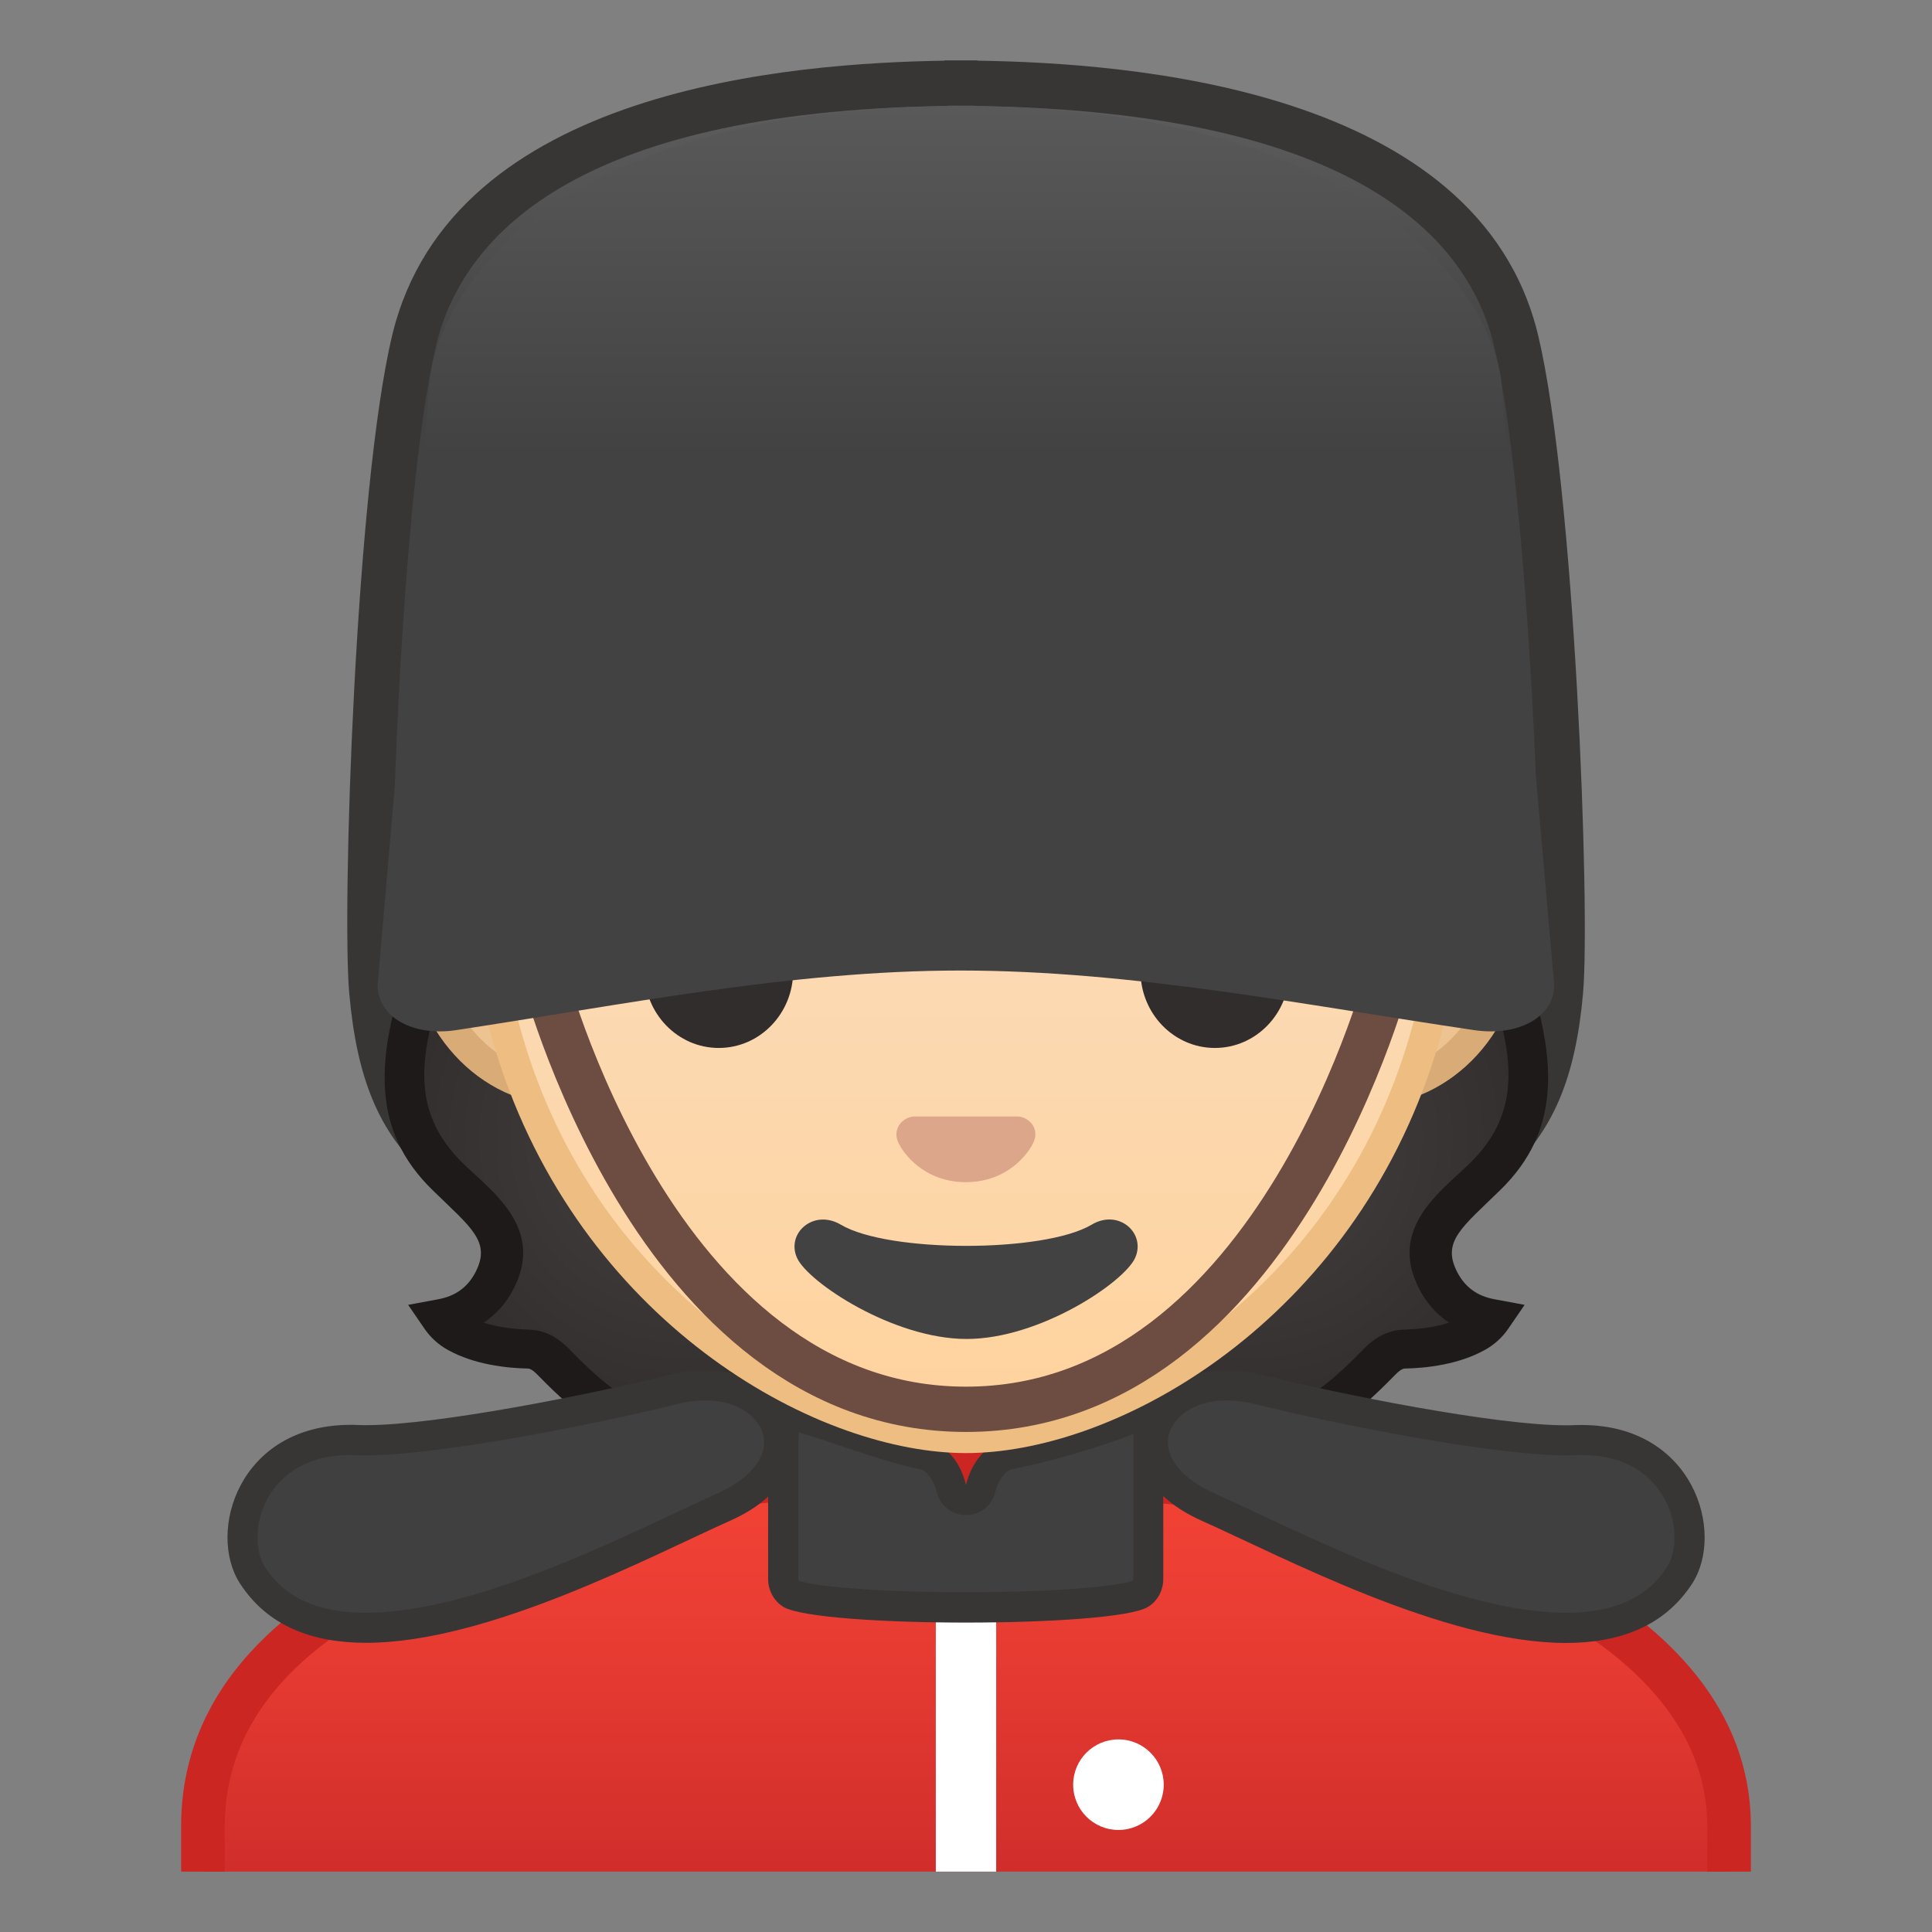 <svg viewBox="0 0 128 128" xmlns="http://www.w3.org/2000/svg" xmlns:xlink="http://www.w3.org/1999/xlink">
  <rect x="0" y="0" width="128" height="128" fill="#808080" stroke="none"/>
  <g id="Layer_8">
    <g>
      <g>
        <linearGradient id="SVGID_2_" gradientUnits="userSpaceOnUse" x1="64.052" x2="64.052" y1="-9.145" y2="31.525">
          <stop offset="0" style="stop-color:#757575"/>
          <stop offset="0.832" style="stop-color:#424242"/>
        </linearGradient>
        <path d="M101.07,22.55C97.22,6.15,74.51,4.54,64.8,4.38V4.36c0,0-0.68,0-1.08,0c-0.4,0-1.08,0-1.08,0v0.02 c-9.71,0.16-31.88,1.77-35.73,18.17c-2.38,10.12-3.27,38.11-2.79,43.63c0.97,11.11,5.6,14.64,20.28,19.04 c10.72,3.21,16.08,4.28,18.24,4.61v0.09c0,0,0.19,0.08,1.08,0.02c0.89,0.06,1.08-0.02,1.08-0.02v-0.09 c2.16-0.33,8-1.4,18.72-4.61c14.68-4.4,19.5-7.93,20.47-19.04C104.47,60.65,103.45,32.67,101.07,22.55z" fill="url(#SVGID_2_)"/>
      </g>
      <path d="M65.56,4L65.56,4L65.56,4 M62.87,7c0.24,0,0.56,0,0.81,0c0.23,0,0.54,0,0.77,0 c0.09,0.01,0.18,0.01,0.27,0.02c25.25,0.4,32.57,8.85,34.26,15.87c2.3,9.55,3.4,37.24,2.91,42.67 c-0.82,9.22-4.16,12.14-18.81,16.43c-10.81,3.16-16.72,4.22-18.76,4.53c-0.14,0.02-0.28,0.05-0.42,0.09c-0.01,0-0.03,0-0.04,0 c-0.07,0-0.14-0.01-0.2-0.01s-0.14,0-0.2,0.01c-0.01,0-0.03,0-0.04,0c-0.13-0.04-0.27-0.07-0.42-0.09 c-1.74-0.26-7.01-1.23-18.28-4.53c-14.48-4.24-17.78-7.16-18.61-16.43c-0.51-5.68,0.47-33.07,2.78-42.67 c1.69-7.02,8.91-15.48,33.71-15.87C62.7,7.02,62.79,7.01,62.87,7 M64.77,4c0,0-0.69,0-1.1,0c-0.41,0-1.1,0-1.1,0v0.02 c-9.94,0.16-32.63,1.77-36.58,18.17c-2.44,10.12-3.35,38.11-2.85,43.63c0.99,11.11,5.73,14.64,20.76,19.04 c10.97,3.21,16.46,4.28,18.67,4.61v0.09c0,0,0.11,0.05,0.52,0.05c0.15,0,0.34-0.01,0.58-0.02c0.24,0.02,0.43,0.02,0.58,0.02 c0.41,0,0.52-0.05,0.52-0.05v-0.09c2.21-0.33,8.19-1.4,19.16-4.61c15.03-4.4,19.96-7.93,20.95-19.04 c0.49-5.53-0.55-33.51-2.98-43.63C97.95,5.79,74.71,4.17,64.77,4.02V4L64.77,4z" fill="#383535"/>
      <g>
        <radialGradient id="SVGID_3_" cx="45.342" cy="75.428" gradientUnits="userSpaceOnUse" r="20.068">
          <stop offset="0" style="stop-color:#454140"/>
          <stop offset="1" style="stop-color:#312D2D"/>
        </radialGradient>
        <path d="M36.78,90.35c-0.49-0.5-1.03-0.96-1.78-0.97c-1.22-0.03-3.12-0.22-4.62-1.05 c-0.44-0.24-0.81-0.58-1.08-0.98c1.05-0.19,2.55-0.74,3.47-2.52c1.48-2.89-0.63-5.45-3.09-7.85C25.65,73.05,25.33,68.4,31,59 c1.07-0.14,12.35-4.96,16.27-4.96c4.75,0,11.98,0,16.72,0v42.78C45.62,96.82,41.99,95.71,36.78,90.35z" fill="url(#SVGID_3_)"/>
        <path d="M28.35,60.69c-4.05,9.2-3.69,14.26,0.32,18.17c2.52,2.46,3.88,3.39,2.84,5.41 c-0.52,1.01-1.33,1.6-2.48,1.81l-1.99,0.37l1.09,1.59c0.39,0.57,0.93,1.06,1.55,1.4c1.73,0.96,3.84,1.2,5.3,1.23 c0.17,0,0.41,0.17,0.77,0.55c4.71,4.84,8.43,6.39,19.89,6.78v-0.82c-2-0.52-5.65-2.14-5.65-2.14c-6.62-0.71-9.01-2.3-12.17-5.55 c-0.4-0.41-1.33-1.37-2.78-1.4c-0.71-0.02-1.9-0.1-2.99-0.46c0.83-0.56,1.5-1.31,1.98-2.25c2.07-4.02-1.45-6.45-3.34-8.29 c-3.57-3.49-3.46-7.67,0.46-15.9L30.36,60h-2.51C28.13,60.38,28.32,60.64,28.35,60.69z" fill="#1F1A1A"/>
      </g>
      <g>
        <radialGradient id="SVGID_4_" cx="82.703" cy="75.428" gradientUnits="userSpaceOnUse" r="20.068">
          <stop offset="0" style="stop-color:#454140"/>
          <stop offset="1" style="stop-color:#312D2D"/>
        </radialGradient>
        <path d="M91.27,90.35c0.49-0.5,1.03-0.96,1.78-0.97c1.22-0.03,3.12-0.22,4.62-1.05 c0.44-0.24,0.81-0.58,1.08-0.98c-1.05-0.19-2.55-0.74-3.47-2.52c-1.48-2.89,0.63-5.45,3.09-7.85c4.03-3.93,4.35-8.58-1.32-17.98 c-1.07-0.14-12.35-4.96-16.27-4.96c-4.75,0-11.98,0-16.72,0v42.78C82.42,96.82,86.05,95.71,91.27,90.35z" fill="url(#SVGID_4_)"/>
        <path d="M99.7,60.69c4.05,9.2,3.69,14.26-0.32,18.17c-2.52,2.46-3.88,3.39-2.84,5.41 c0.52,1.01,1.33,1.6,2.48,1.81l1.99,0.37l-1.09,1.59c-0.39,0.57-0.93,1.06-1.55,1.4c-1.73,0.96-3.84,1.2-5.3,1.23 c-0.17,0-0.41,0.17-0.77,0.55c-4.71,4.84-8.43,6.39-19.89,6.78v-0.82c2-0.52,5.65-2.14,5.65-2.14c6.62-0.71,9.01-2.3,12.17-5.55 c0.4-0.41,1.33-1.37,2.78-1.4c0.71-0.02,1.9-0.1,2.99-0.46c-0.83-0.56-1.5-1.31-1.98-2.25c-2.07-4.02,1.45-6.45,3.34-8.29 c3.57-3.49,3.46-7.67-0.46-15.9l0.8-1.18h2.51C99.92,60.38,99.72,60.64,99.7,60.69z" fill="#1F1A1A"/>
      </g>
      <g>
        <defs>
          <rect id="SVGID_5_" height="120" width="120" x="4" y="4"/>
        </defs>
        <clipPath id="SVGID_6_">
          <use overflow="visible" xlink:href="#SVGID_5_"/>
        </clipPath>
        <g clip-path="url(#SVGID_6_)">
          <g id="XMLID_5_">
            <linearGradient id="SVGID_7_" gradientUnits="userSpaceOnUse" x1="64" x2="64" y1="97.445" y2="130.555">
              <stop offset="0" style="stop-color:#F44336"/>
              <stop offset="0.359" style="stop-color:#E73B32"/>
              <stop offset="1" style="stop-color:#C62828"/>
            </linearGradient>
            <path d="M13.45,130.55v-9.57c0-17.33,27.23-23.52,50.56-23.54h0.14c13.4,0,25.83,2.15,35.03,6.06 c7.02,2.98,15.39,8.44,15.39,17.49v9.57H13.45z" fill="url(#SVGID_7_)"/>
            <path d="M64.14,98.89c24.34,0,48.97,7.59,48.97,22.1v8.12H14.89v-8.12c0-7,4.91-12.56,14.58-16.52 c8.76-3.58,21.02-5.57,34.53-5.58L64.14,98.89 M64.14,96c-0.05,0-0.09,0-0.14,0c-25.65,0.03-52,7.1-52,24.99V132h104v-11.01 C116,104.13,89.9,96,64.14,96L64.14,96z" fill="#CC2623"/>
          </g>
          <path d="M66,130.68h-4V106.8c0-0.55,0.9-1,2-1h0c1.1,0,2,0.45,2,1V130.68z" fill="#FFFFFF"/>
          <circle cx="74.1" cy="118.24" fill="#FFFFFF" r="3"/>
        </g>
      </g>
      <g>
        <g>
          <path d="M24.24,107.85c-3.54,0-6-1.14-7.52-3.48c-0.93-1.43-0.88-3.71,0.12-5.55c0.69-1.28,2.44-3.42,6.37-3.42 c0.15,0,0.31,0,0.47,0.01c0.19,0.01,0.39,0.01,0.6,0.01c4.68,0,14.92-2.01,20.36-3.38c0.72-0.18,1.43-0.27,2.1-0.27 c2.45,0,4.44,1.29,4.84,3.14c0.4,1.9-0.94,3.73-3.59,4.92c-0.82,0.37-1.76,0.81-2.8,1.3C39.48,103.81,30.87,107.85,24.24,107.85 C24.24,107.85,24.24,107.85,24.24,107.85z" fill="#404040"/>
          <path d="M46.72,90.78l0,2c2.31,0,3.62,1.22,3.86,2.35c0.29,1.38-0.86,2.83-3.02,3.8 c-0.82,0.37-1.77,0.81-2.81,1.3c-5.62,2.64-14.1,6.62-20.51,6.62c-3.17,0-5.36-0.99-6.68-3.02c-0.62-0.96-0.77-2.82,0.16-4.53 c0.59-1.08,2.08-2.9,5.49-2.9c0.14,0,0.28,0,0.42,0.01c0.2,0.01,0.41,0.01,0.64,0.01c4.76,0,15.11-2.03,20.6-3.4 c0.64-0.16,1.27-0.24,1.86-0.24V90.78 M46.73,90.78c-0.73,0-1.52,0.09-2.34,0.3c-5.12,1.28-15.45,3.34-20.11,3.34 c-0.19,0-0.38,0-0.55-0.01c-0.17-0.01-0.34-0.01-0.51-0.01c-7.42,0-9.52,7.12-7.32,10.51c1.86,2.87,4.86,3.93,8.36,3.93 c8.08,0,18.81-5.72,24.14-8.1C55.39,97.62,52.94,90.78,46.73,90.78L46.73,90.78z" fill="#383535"/>
        </g>
        <g>
          <path d="M103.76,107.85c-6.63,0-15.24-4.04-20.94-6.72c-1.04-0.49-1.98-0.93-2.8-1.3 c-2.65-1.18-3.99-3.02-3.59-4.92c0.39-1.85,2.38-3.14,4.84-3.14c0.67,0,1.38,0.09,2.1,0.27c5.44,1.36,15.67,3.38,20.36,3.38 c0.21,0,0.41,0,0.59-0.01c0.16-0.01,0.31-0.01,0.47-0.01c3.92,0,5.67,2.14,6.37,3.42c1,1.84,1.05,4.12,0.12,5.55 C109.76,106.71,107.3,107.85,103.76,107.85z" fill="#404040"/>
          <path d="M81.27,92.78c0.59,0,1.22,0.08,1.86,0.24c5.49,1.37,15.84,3.4,20.6,3.4c0.22,0,0.44,0,0.64-0.01 c0.14-0.01,0.29-0.01,0.42-0.01c3.41,0,4.9,1.81,5.49,2.9c0.93,1.7,0.78,3.57,0.16,4.53c-1.32,2.03-3.51,3.02-6.68,3.02 c-6.41,0-14.9-3.99-20.51-6.62c-1.05-0.49-1.99-0.94-2.81-1.3c-2.16-0.96-3.31-2.42-3.02-3.8C77.66,94,78.97,92.78,81.27,92.78 M81.27,90.78c-6.22,0-8.66,6.84-1.66,9.97c5.34,2.38,16.06,8.1,24.14,8.1c3.49,0,6.5-1.07,8.36-3.93 c2.2-3.39,0.1-10.51-7.32-10.51c-0.17,0-0.34,0-0.51,0.01c-0.17,0.01-0.36,0.01-0.55,0.01c-4.66,0-14.99-2.06-20.11-3.34 C82.79,90.88,82.01,90.78,81.27,90.78L81.27,90.78z" fill="#383535"/>
        </g>
        <g>
          <path d="M64,106.5c-6.53,0-10.83-0.46-11.56-0.89c-0.33-0.2-0.54-0.58-0.54-1.01v-9.21 c0-1.42,0.27-1.68,0.28-1.68c0.28,0,0.64,0.11,0.98,0.22l0.2,0.06c0.79,0.24,1.69,0.54,2.62,0.85c1.84,0.61,3.74,1.25,5.17,1.53 c0.84,0.16,1.61,1.09,1.87,2.25c0.1,0.45,0.51,0.78,0.97,0.78s0.87-0.32,0.97-0.78c0.27-1.16,1.04-2.09,1.87-2.25 c2.3-0.44,5.68-1.42,7.87-2.28c0.42-0.16,0.78-0.41,1.11-0.63c0.05-0.03,0.1-0.06,0.15-0.1c0.06,0.35,0.12,0.96,0.12,2.04v9.21 c0,0.43-0.21,0.82-0.54,1.01C74.83,106.04,70.53,106.5,64,106.5z" fill="#404040"/>
          <path d="M76.74,94.05L76.74,94.05L76.74,94.05 M53.02,94.23L53.02,94.23L53.02,94.23 M52.92,94.89l0.15,0.05 c0.77,0.23,1.66,0.53,2.59,0.84c1.87,0.62,3.8,1.27,5.3,1.56c0.38,0.07,0.9,0.66,1.09,1.49c0.21,0.91,1.02,1.55,1.95,1.55 s1.74-0.64,1.95-1.55c0.19-0.83,0.71-1.42,1.09-1.49c2.35-0.45,5.81-1.45,8.04-2.33c0,0,0.01,0,0.01-0.01c0,0.12,0,0.25,0,0.38 v9.21c0,0.07-0.02,0.12-0.04,0.14c-0.83,0.32-4.73,0.76-11.06,0.76c-6.33,0-10.23-0.44-11.06-0.76 c-0.02-0.02-0.04-0.07-0.04-0.14v-9.21C52.9,95.19,52.91,95.03,52.92,94.89 M76.27,92.14c-0.51,0-1.2,0.73-1.92,1.01 c-2.29,0.89-5.6,1.82-7.69,2.23c-1.29,0.25-2.32,1.54-2.66,3c-0.34-1.47-1.36-2.75-2.66-3c-2.09-0.4-5.36-1.65-7.7-2.35 c-0.48-0.14-0.97-0.32-1.41-0.32c-0.76,0-1.34,0.53-1.34,2.68v9.21c0,0.77,0.39,1.49,1.03,1.87c1.16,0.68,6.61,1.03,12.06,1.03 s10.91-0.34,12.06-1.03c0.65-0.38,1.03-1.1,1.03-1.87v-9.21C77.1,92.85,76.77,92.14,76.27,92.14L76.27,92.14z" fill="#383535"/>
        </g>
      </g>
      <g>
        <g>
          <path d="M37.47,72.26c-5.18,0-9.4-4.67-9.4-10.41s4.22-10.41,9.4-10.41h53.06c5.18,0,9.4,4.67,9.4,10.41 s-4.22,10.41-9.4,10.41H37.47z" fill="#EDC391"/>
          <path d="M90.53,52.43c4.63,0,8.4,4.22,8.4,9.41s-3.77,9.41-8.4,9.41h-7.15H44.62h-7.16 c-4.63,0-8.4-4.22-8.4-9.41s3.77-9.41,8.4-9.41h7.16h38.75H90.53 M90.53,50.43h-7.15H44.62h-7.16c-5.72,0-10.4,5.14-10.4,11.41 c0,6.28,4.68,11.41,10.4,11.41h7.16h38.75h7.15c5.72,0,10.4-5.14,10.4-11.41C100.93,55.57,96.25,50.43,90.53,50.43L90.53,50.43 z" fill="#D9AC77"/>
        </g>
        <g>
          <linearGradient id="SVGID_8_" gradientUnits="userSpaceOnUse" x1="64" x2="64" y1="94.708" y2="17.885">
            <stop offset="0" style="stop-color:#FFD29C"/>
            <stop offset="0.024" style="stop-color:#FFD39E"/>
            <stop offset="0.316" style="stop-color:#FCD8AF"/>
            <stop offset="0.629" style="stop-color:#FADCBA"/>
            <stop offset="1" style="stop-color:#F9DDBD"/>
          </linearGradient>
          <path d="M64,95.27c-2.3,0-4.91-0.5-7.56-1.43C45.1,89.83,31.87,77.5,31.87,55.95 c0-28.72,17.31-38.91,32.13-38.91c14.82,0,32.13,10.19,32.13,38.91c0,21.58-13.26,33.9-24.61,37.9 C68.89,94.78,66.29,95.27,64,95.27z" fill="url(#SVGID_8_)"/>
          <path d="M64,18.04L64,18.04c8.41,0,16.06,3.25,21.55,9.15c6.27,6.73,9.58,16.68,9.58,28.77 c0,21.06-12.9,33.07-23.94,36.96c-2.53,0.89-5.01,1.36-7.19,1.36c-2.19,0-4.69-0.48-7.23-1.38 c-11.03-3.9-23.9-15.92-23.9-36.94c0-12.09,3.31-22.03,9.58-28.77C47.94,21.29,55.59,18.04,64,18.04 M64,16.04L64,16.04 L64,16.04c-17.2,0-33.13,12.79-33.13,39.91c0,21.79,13.49,34.67,25.23,38.83c2.8,0.99,5.5,1.49,7.9,1.49 c2.38,0,5.07-0.49,7.85-1.47c11.76-4.14,25.28-17.03,25.28-38.84C97.13,28.83,81.2,16.04,64,16.04L64,16.04z" fill="#EDBD82"/>
        </g>
        <path d="M67.81,74.05c-0.1-0.04-0.21-0.07-0.32-0.08h-6.99c-0.11,0.01-0.21,0.04-0.32,0.08 c-0.63,0.26-0.98,0.91-0.68,1.61c0.3,0.7,1.69,2.66,4.49,2.66c2.8,0,4.19-1.96,4.49-2.66C68.79,74.97,68.45,74.31,67.81,74.05z" fill="#DBA689"/>
        <path d="M72.32,81.14c-3.15,1.87-13.46,1.87-16.61,0c-1.81-1.07-3.65,0.57-2.9,2.21 c0.74,1.61,6.37,5.36,11.23,5.36s10.42-3.75,11.16-5.36C75.95,81.71,74.12,80.06,72.32,81.14z" fill="#424242"/>
        <g>
          <radialGradient id="SVGID_9_" cx="64.26" cy="4.274" gradientTransform="matrix(1 0 0 0.951 0 3.199)" gradientUnits="userSpaceOnUse" r="48.85">
            <stop offset="0" style="stop-color:#6D4C41"/>
            <stop offset="1" style="stop-color:#543930"/>
          </radialGradient>
          <path d="M64.02,7.03L64.02,7.03c-0.01,0-0.01,0-0.02,0s-0.01,0-0.02,0v0 C18.55,7.26,27.85,56.6,27.85,56.6s5.1,8.55,5.1,8.38c-0.16-6.89,2.74-19.1,4.8-24.3c1.04-2.62,3.9-4.15,6.79-3.65 c4.45,0.77,11.55,1.72,19.37,1.72c0.03,0,0.06,0,0.08,0c0.03,0,0.06,0,0.08,0c7.83,0,14.92-0.95,19.37-1.72 c2.9-0.5,5.76,1.02,6.79,3.65c2.06,5.2,4.96,17.4,4.8,24.3c0,0.17,5.1-8.38,5.1-8.38S109.45,7.26,64.02,7.03z" fill="url(#SVGID_9_)"/>
        </g>
        <g>
          <ellipse cx="47.62" cy="64.33" fill="#312D2D" rx="4.93" ry="5.1"/>
          <ellipse cx="80.49" cy="64.33" fill="#312D2D" rx="4.93" ry="5.1"/>
        </g>
      </g>
      <g>
        <g id="XMLID_2_">
          <path id="XMLID_3_" d=" M92.11,64.14c0,0-7.36,29.23-28.11,29.23S35.89,64.14,35.89,64.14" fill="none" stroke="#6D4C41" stroke-linecap="round" stroke-linejoin="round" stroke-miterlimit="10" stroke-width="3"/>
        </g>
        <linearGradient id="SVGID_10_" gradientUnits="userSpaceOnUse" x1="64" x2="64" y1="-20.846" y2="40.457">
          <stop offset="0" style="stop-color:#757575"/>
          <stop offset="0.832" style="stop-color:#424242"/>
        </linearGradient>
        <path d="M99.44,25.03c-1.14-6.97-10.63-18-35.82-18s-34.17,10.95-35.13,18l-3.47,40.22 c0,2.13,2.32,3.43,5.19,3c11.02-1.67,22.21-3.95,33.41-3.95c11.41,0,22.82,2.29,34.06,3.95c2.93,0.43,5.29-0.87,5.29-3 L99.44,25.03z" fill="url(#SVGID_10_)"/>
      </g>
    </g>
  </g>
</svg>